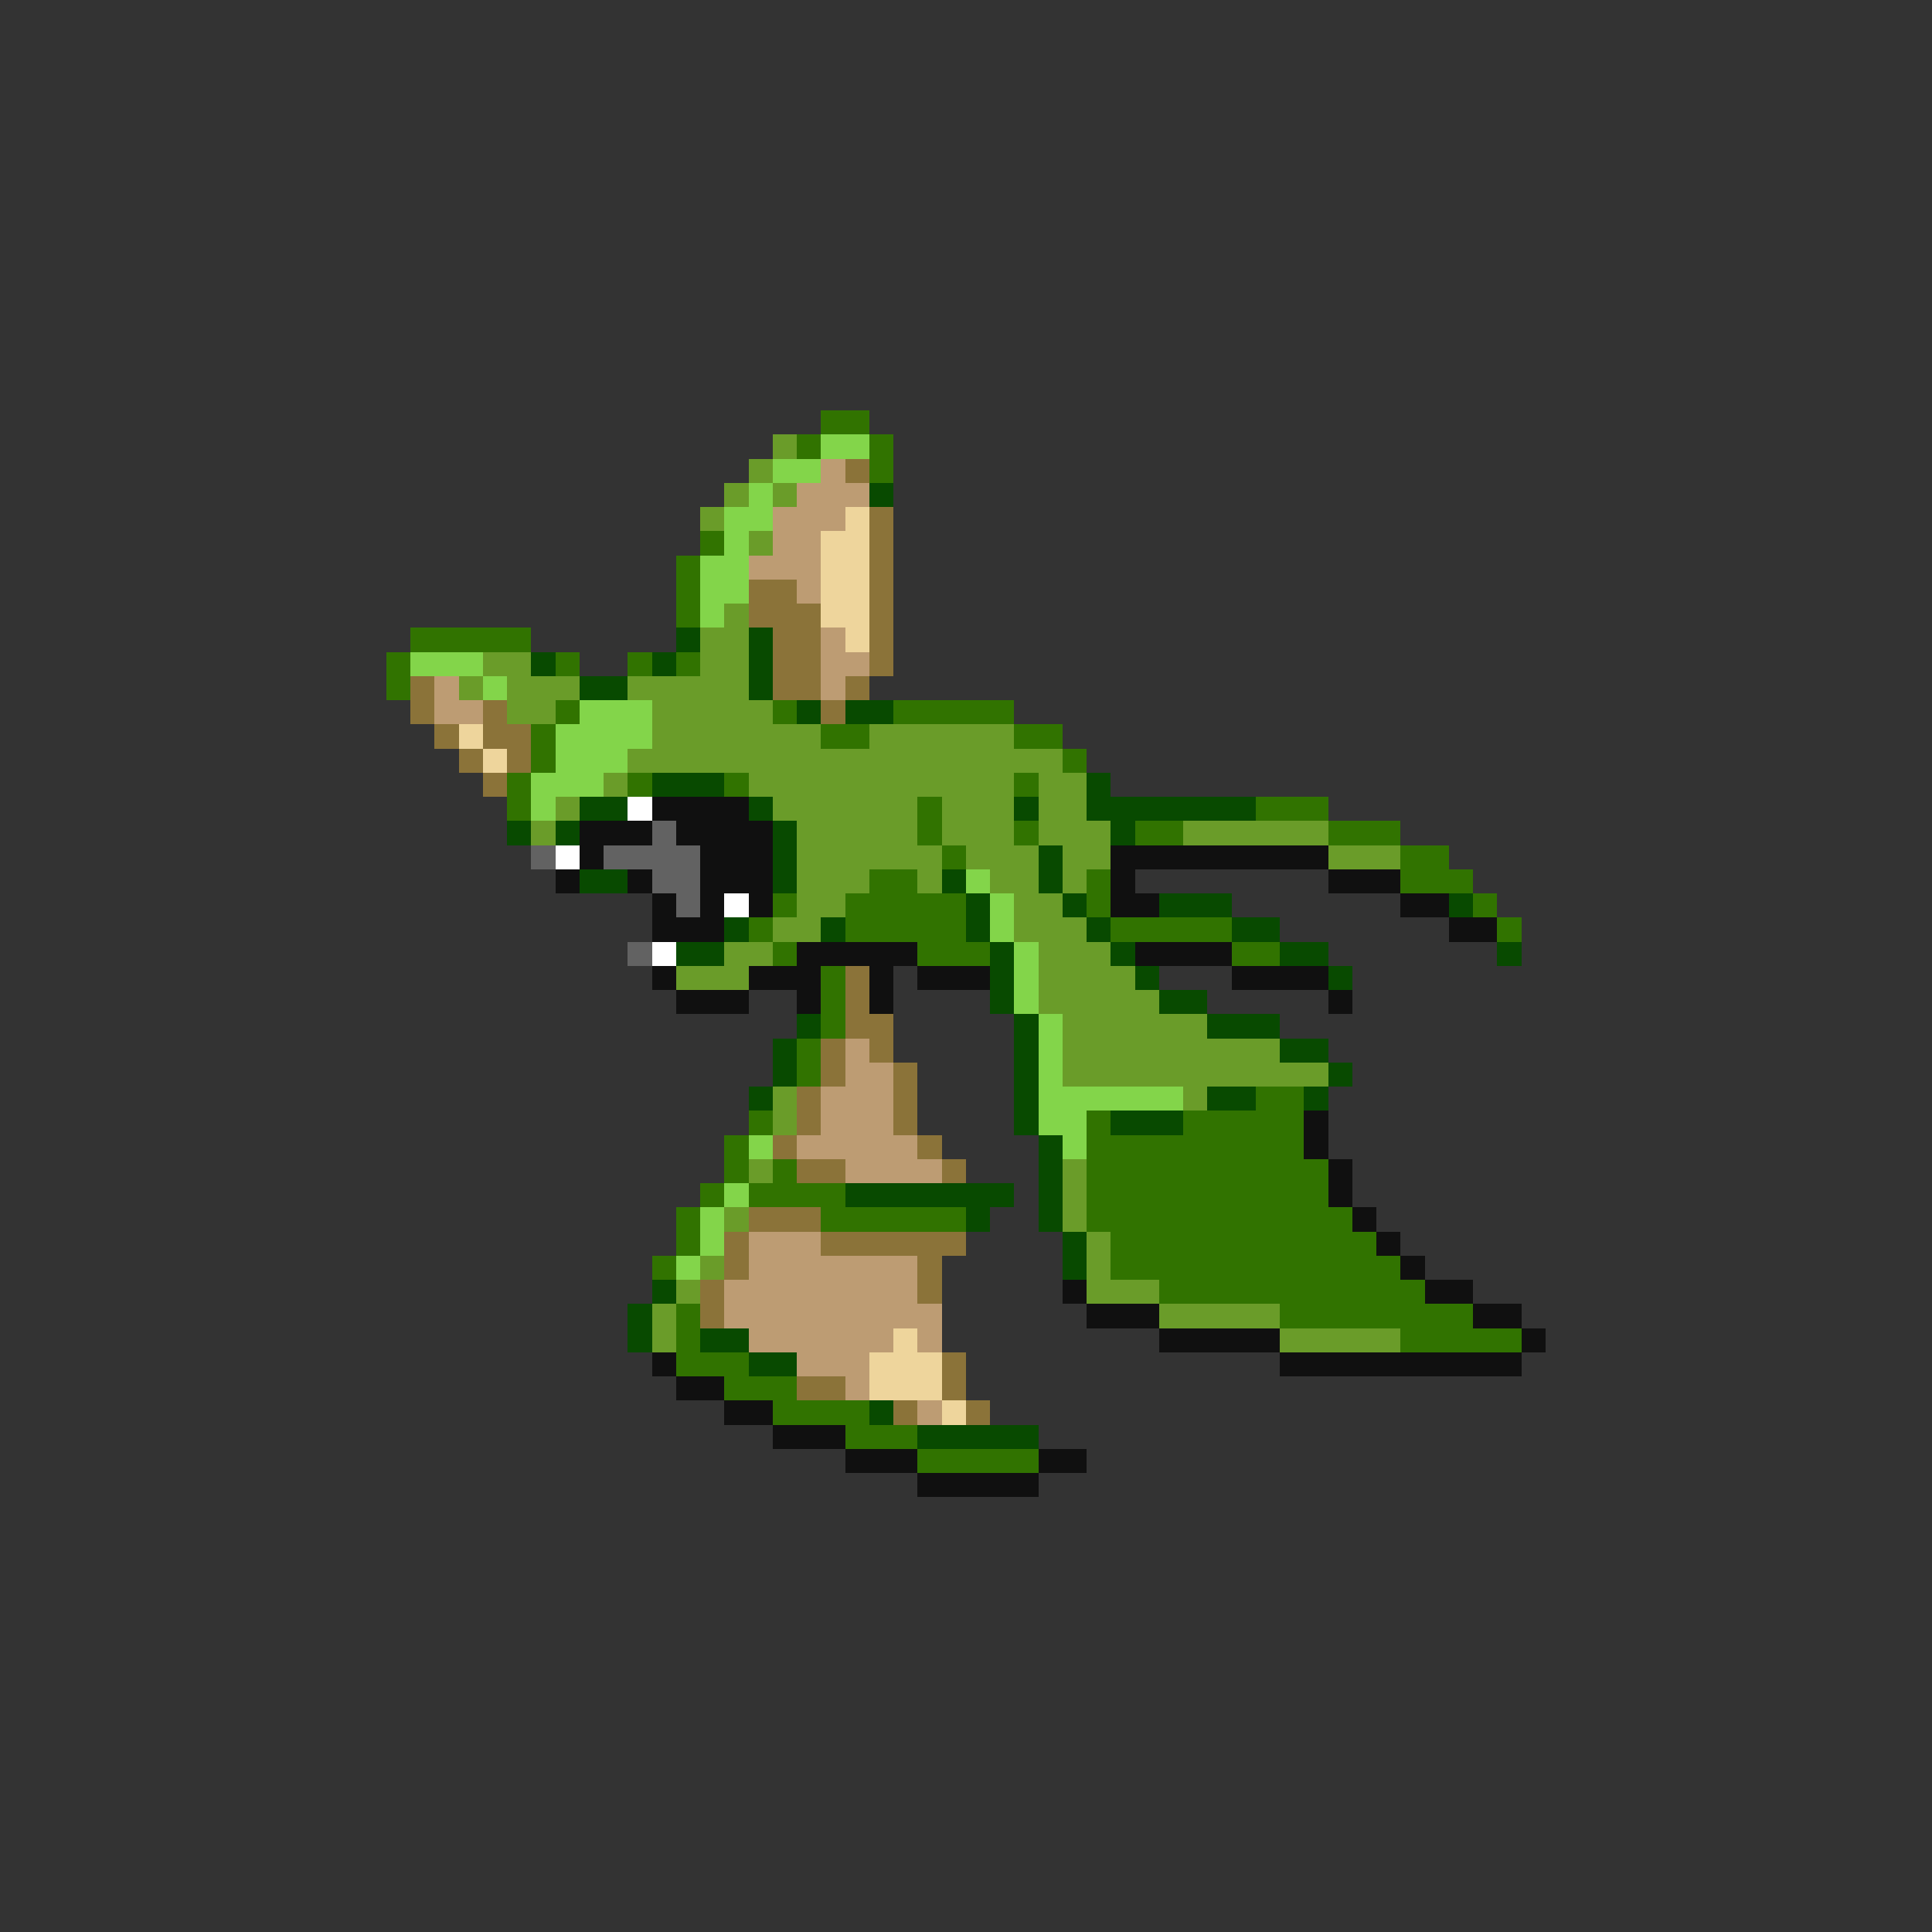 <svg xmlns="http://www.w3.org/2000/svg" viewBox="0 -0.5 80 80" shape-rendering="crispEdges">
<rect x="0" y="-0.5" width="80" height="80" fill="#333333" stroke="none"/>
<path stroke="#317300" d="M34 17h2M33 18h1M36 18h1M36 19h1M29 22h1M28 23h1M28 24h1M28 25h1M17 26h5M16 27h1M23 27h1M26 27h1M28 27h1M16 28h1M23 29h1M32 29h1M37 29h5M22 30h1M34 30h2M42 30h2M22 31h1M44 31h1M21 32h1M26 32h1M30 32h1M42 32h1M21 33h1M38 33h1M52 33h3M38 34h1M42 34h1M47 34h2M55 34h3M39 35h1M58 35h2M36 36h2M45 36h1M58 36h3M32 37h1M35 37h5M45 37h1M61 37h1M31 38h1M35 38h5M46 38h5M62 38h1M32 39h1M38 39h3M51 39h2M34 40h1M34 41h1M34 42h1M33 43h1M33 44h1M52 45h2M31 46h1M45 46h1M49 46h5M30 47h1M45 47h9M30 48h1M32 48h1M45 48h10M29 49h1M31 49h4M45 49h10M28 50h1M34 50h6M45 50h11M28 51h1M46 51h11M27 52h1M46 52h12M48 53h11M28 54h1M53 54h8M28 55h1M58 55h5M28 56h3M30 57h3M32 58h4M35 59h3M38 60h5" />
<path stroke="#6a9c29" d="M32 18h1M31 19h1M30 20h1M32 20h1M29 21h1M31 22h1M30 25h1M29 26h2M20 27h2M29 27h2M19 28h1M21 28h3M26 28h5M21 29h2M27 29h5M27 30h7M36 30h6M26 31h18M25 32h1M31 32h11M43 32h2M23 33h1M32 33h6M39 33h3M43 33h2M22 34h1M33 34h5M39 34h3M43 34h3M49 34h6M33 35h6M40 35h3M44 35h2M55 35h3M33 36h3M38 36h1M41 36h2M44 36h1M33 37h2M42 37h2M32 38h2M42 38h3M30 39h2M43 39h3M28 40h3M43 40h4M43 41h5M44 42h6M44 43h9M44 44h11M32 45h1M49 45h1M32 46h1M31 48h1M44 48h1M44 49h1M30 50h1M44 50h1M45 51h1M29 52h1M45 52h1M28 53h1M45 53h3M27 54h1M48 54h5M27 55h1M53 55h5" />
<path stroke="#83d54a" d="M34 18h2M32 19h2M31 20h1M30 21h2M30 22h1M29 23h2M29 24h2M29 25h1M17 27h3M20 28h1M24 29h3M23 30h4M23 31h3M22 32h3M22 33h1M40 36h1M41 37h1M41 38h1M42 39h1M42 40h1M42 41h1M43 42h1M43 43h1M43 44h1M43 45h6M43 46h2M31 47h1M44 47h1M30 49h1M29 50h1M29 51h1M28 52h1" />
<path stroke="#bd9c73" d="M34 19h1M33 20h3M32 21h3M32 22h2M31 23h3M33 24h1M34 26h1M34 27h2M18 28h1M34 28h1M18 29h2M35 43h1M35 44h2M34 45h3M34 46h3M33 47h5M35 48h4M31 51h3M31 52h7M30 53h8M30 54h9M31 55h6M38 55h1M33 56h3M35 57h1M38 58h1" />
<path stroke="#8b7339" d="M35 19h1M36 21h1M36 22h1M36 23h1M31 24h2M36 24h1M31 25h3M36 25h1M32 26h2M36 26h1M32 27h2M36 27h1M17 28h1M32 28h2M35 28h1M17 29h1M20 29h1M34 29h1M18 30h1M20 30h2M19 31h1M21 31h1M20 32h1M35 40h1M35 41h1M35 42h2M34 43h1M36 43h1M34 44h1M37 44h1M33 45h1M37 45h1M33 46h1M37 46h1M32 47h1M38 47h1M33 48h2M39 48h1M31 50h3M30 51h1M34 51h6M30 52h1M38 52h1M29 53h1M38 53h1M29 54h1M39 56h1M33 57h2M39 57h1M37 58h1M40 58h1" />
<path stroke="#084a00" d="M36 20h1M28 26h1M31 26h1M22 27h1M27 27h1M31 27h1M24 28h2M31 28h1M33 29h1M35 29h2M27 32h3M45 32h1M24 33h2M31 33h1M42 33h1M45 33h7M21 34h1M23 34h1M32 34h1M46 34h1M32 35h1M43 35h1M24 36h2M32 36h1M39 36h1M43 36h1M40 37h1M44 37h1M48 37h3M60 37h1M30 38h1M34 38h1M40 38h1M45 38h1M51 38h2M28 39h2M41 39h1M46 39h1M53 39h2M62 39h1M41 40h1M47 40h1M55 40h1M41 41h1M48 41h2M33 42h1M42 42h1M50 42h3M32 43h1M42 43h1M53 43h2M32 44h1M42 44h1M55 44h1M31 45h1M42 45h1M50 45h2M54 45h1M42 46h1M46 46h3M43 47h1M43 48h1M35 49h7M43 49h1M40 50h1M43 50h1M44 51h1M44 52h1M27 53h1M26 54h1M26 55h1M29 55h2M31 56h2M36 58h1M38 59h5" />
<path stroke="#eed59c" d="M35 21h1M34 22h2M34 23h2M34 24h2M34 25h2M35 26h1M19 30h1M20 31h1M37 55h1M36 56h3M36 57h3M39 58h1" />
<path stroke="#ffffff" d="M26 33h1M23 35h1M30 37h1M27 39h1" />
<path stroke="#101010" d="M27 33h4M24 34h3M28 34h4M24 35h1M29 35h3M46 35h9M23 36h1M26 36h1M29 36h3M46 36h1M55 36h3M27 37h1M29 37h1M31 37h1M46 37h2M58 37h2M27 38h3M60 38h2M33 39h5M47 39h4M27 40h1M31 40h3M36 40h1M38 40h3M51 40h4M28 41h3M33 41h1M36 41h1M55 41h1M54 46h1M54 47h1M55 48h1M55 49h1M56 50h1M57 51h1M58 52h1M44 53h1M59 53h2M45 54h3M61 54h2M48 55h5M63 55h1M27 56h1M53 56h10M28 57h2M30 58h2M32 59h3M35 60h3M43 60h2M38 61h5" />
<path stroke="#626262" d="M27 34h1M22 35h1M25 35h4M27 36h2M28 37h1M26 39h1" />
</svg>